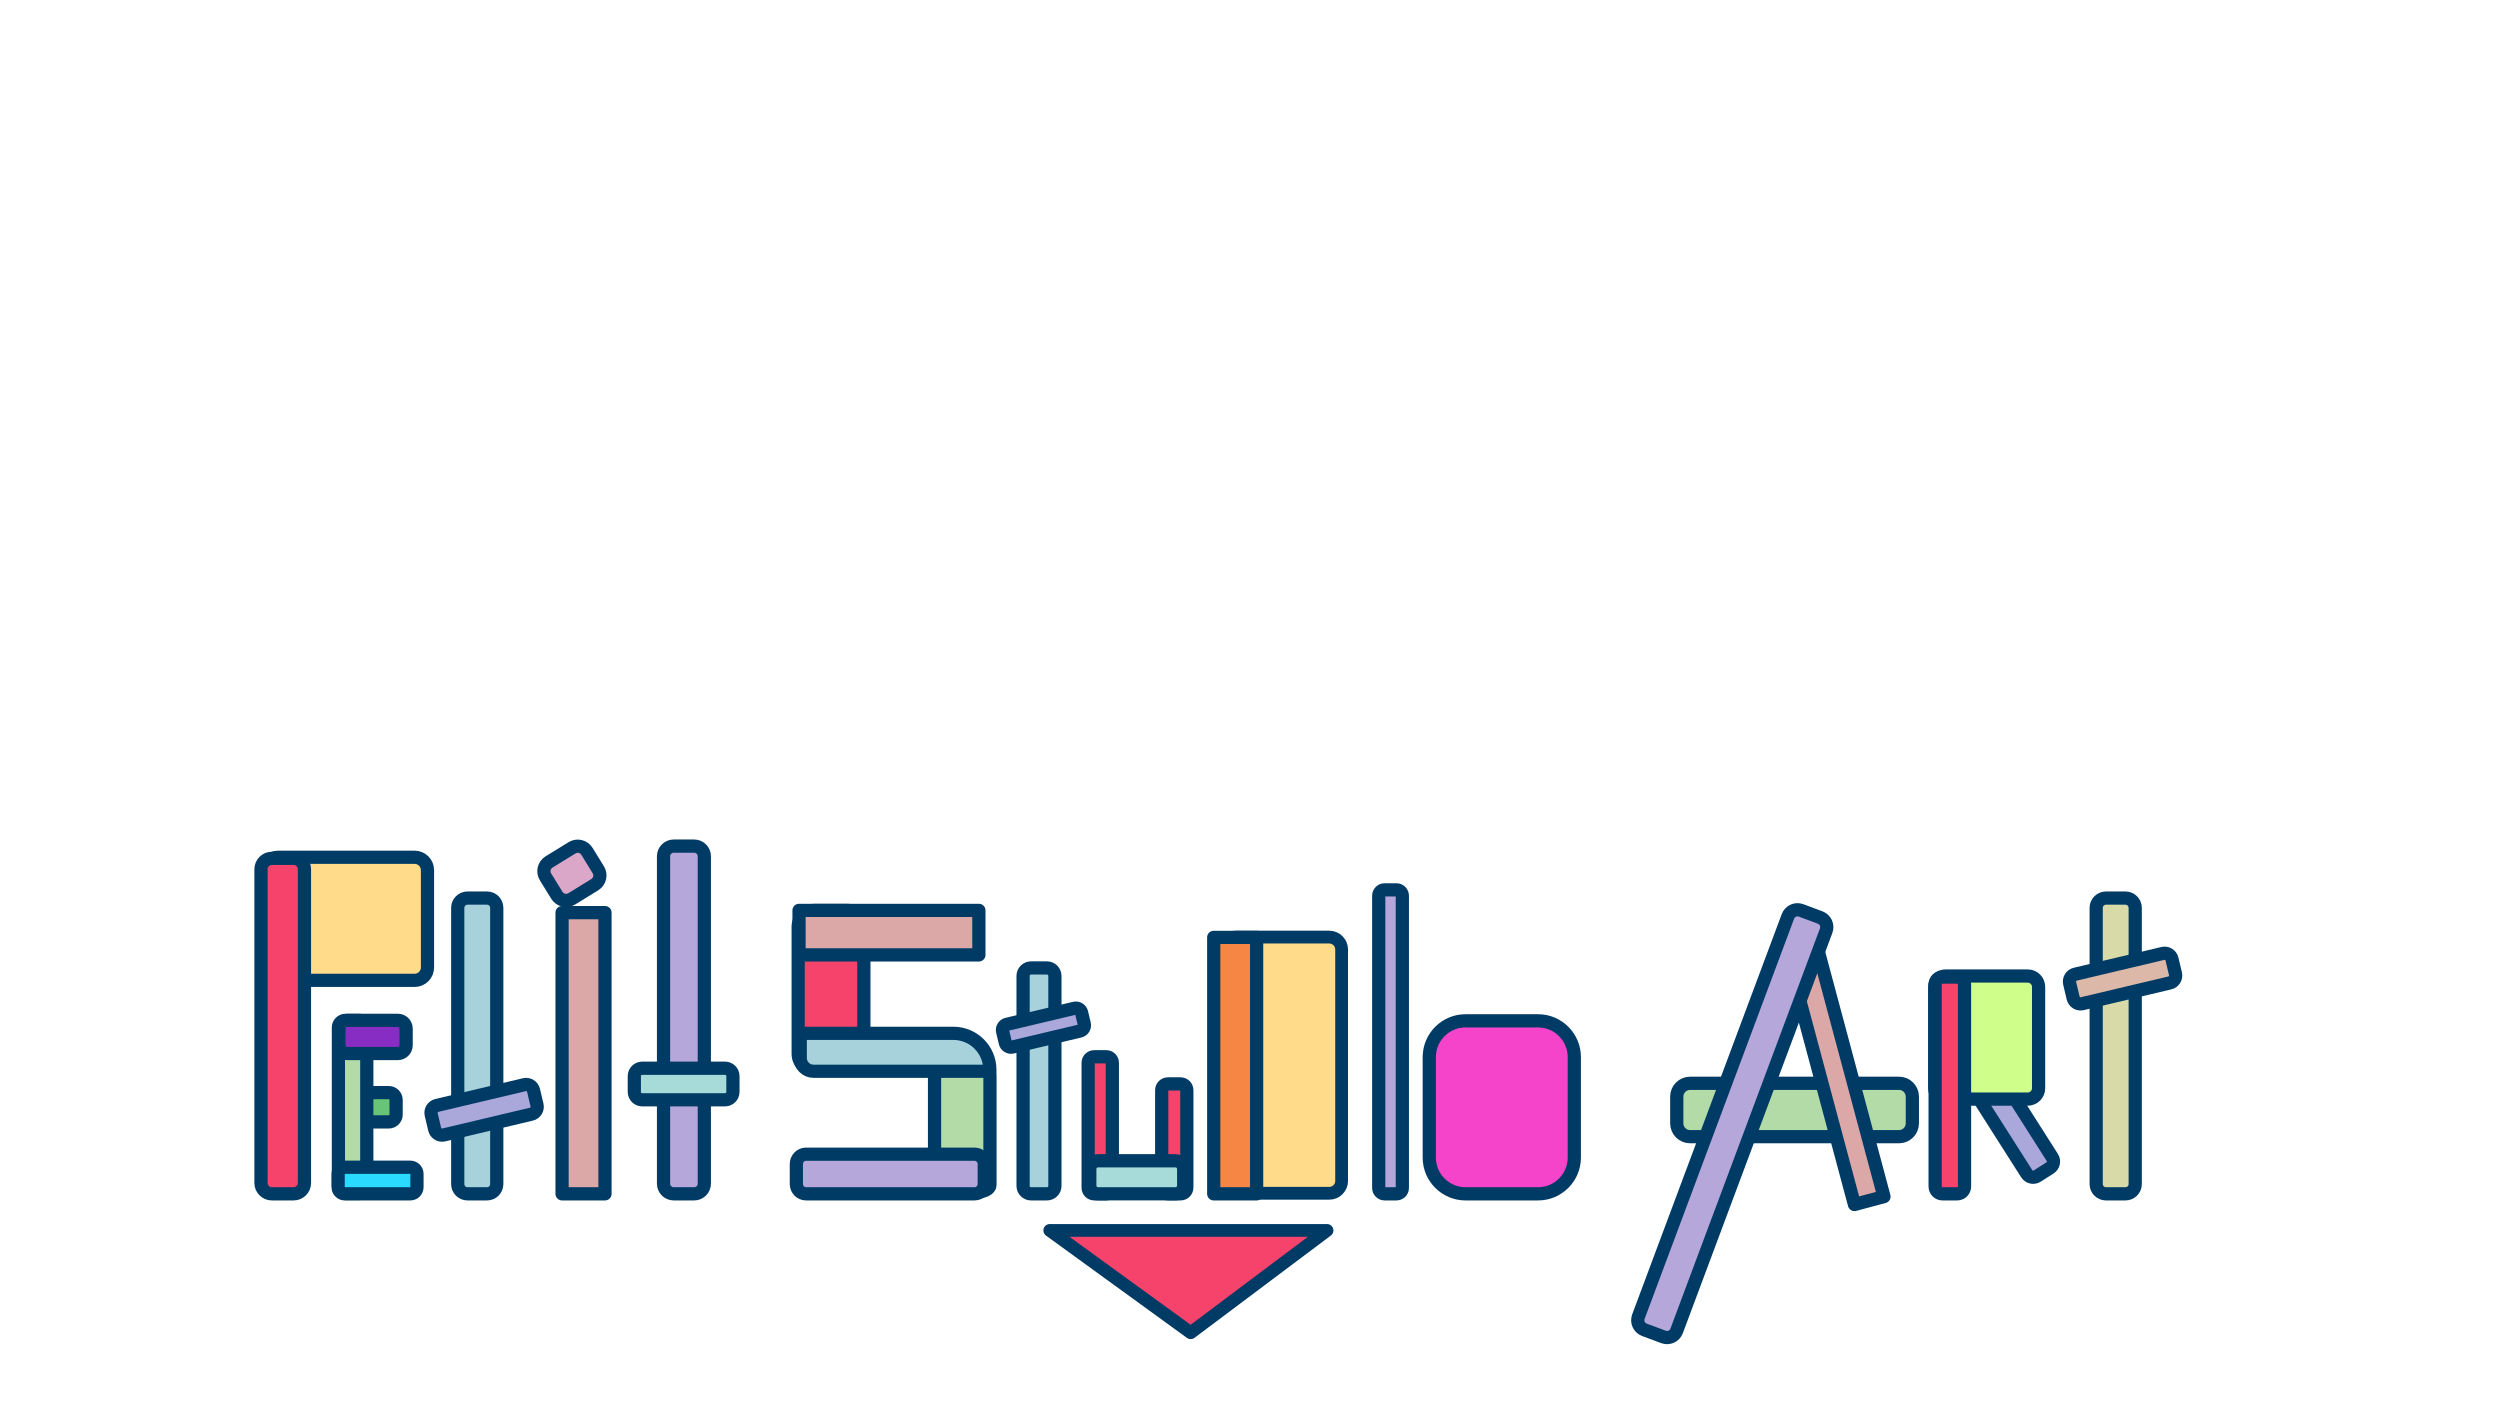 <?xml version="1.0" encoding="UTF-8" standalone="no"?><!DOCTYPE svg PUBLIC "-//W3C//DTD SVG 1.1//EN" "http://www.w3.org/Graphics/SVG/1.1/DTD/svg11.dtd"><svg width="100%" height="100%" viewBox="0 0 6667 3750" version="1.1" xmlns="http://www.w3.org/2000/svg" xmlns:xlink="http://www.w3.org/1999/xlink" xml:space="preserve" xmlns:serif="http://www.serif.com/" style="fill-rule:evenodd;clip-rule:evenodd;stroke-linecap:round;stroke-linejoin:round;stroke-miterlimit:1.5;"><g><path d="M5271.63,2883.07c-9.409,5.988 -12.186,18.488 -6.198,27.896l139.488,219.169c5.987,9.408 18.487,12.185 27.896,6.197l34.093,-21.698c9.408,-5.988 12.185,-18.488 6.197,-27.896l-139.487,-219.169c-5.988,-9.408 -18.488,-12.185 -27.896,-6.197l-34.093,21.698Z" style="fill:#aaa7db;stroke:#003b66;stroke-width:35.26px;"/><g><path d="M5436.53,2631.81c-0,-15.984 -12.977,-28.96 -28.96,-28.96l-219.165,-0c-15.983,-0 -28.96,12.976 -28.96,28.96l0,270.313c0,15.983 12.977,28.96 28.96,28.96l219.165,0c15.983,0 28.96,-12.977 28.96,-28.96l-0,-270.313Z" style="fill:#cfff8a;stroke:#003b66;stroke-width:35.26px;"/><path d="M5239.01,2625.3c-0,-10.82 -8.785,-19.604 -19.605,-19.604l-39.209,-0c-10.82,-0 -19.604,8.784 -19.604,19.604l-0,538.818c-0,10.82 8.784,19.604 19.604,19.604l39.209,0c10.82,0 19.605,-8.784 19.605,-19.604l-0,-538.818Z" style="fill:#f5436c;stroke:#003b66;stroke-width:35.26px;"/></g><g><path d="M5064.29,3031.31c19.643,0 35.592,-15.948 35.592,-35.592l-0,-71.184c-0,-19.643 -15.949,-35.592 -35.592,-35.592l-557.129,0c-19.644,0 -35.592,15.949 -35.592,35.592l0,71.184c0,19.644 15.948,35.592 35.592,35.592l557.129,0Z" style="fill:#b2dba7;stroke:#003b66;stroke-width:35.26px;"/><path d="M4833.97,2481.15l-78.745,21.099l190.225,709.928l78.744,-21.099l-190.224,-709.928Z" style="fill:#dba7a7;stroke:#003b66;stroke-width:35.26px;"/><path d="M4870,2481.89c5.255,-14.065 -1.898,-29.751 -15.963,-35.006l-50.969,-19.042c-14.066,-5.255 -29.751,1.898 -35.006,15.963l-398.814,1067.48c-5.255,14.065 1.898,29.751 15.963,35.006l50.969,19.042c14.066,5.255 29.751,-1.898 35.006,-15.963l398.814,-1067.48Z" style="fill:#b6a7db;stroke:#003b66;stroke-width:35.26px;"/></g><g><path d="M5694.2,2421.03c0,-14.362 -11.66,-26.022 -26.022,-26.022l-52.045,-0c-14.362,-0 -26.022,11.66 -26.022,26.022l-0,736.667c-0,14.362 11.66,26.022 26.022,26.022l52.045,0c14.362,0 26.022,-11.66 26.022,-26.022l0,-736.667Z" style="fill:#d8dba7;stroke:#003b66;stroke-width:35.26px;"/><path d="M5792.22,2557.61c-2.573,-10.852 -13.472,-17.573 -24.323,-15l-233.524,55.366c-10.851,2.572 -17.572,13.471 -15,24.322l9.323,39.323c2.573,10.851 13.472,17.572 24.323,15l233.524,-55.366c10.851,-2.573 17.572,-13.472 15,-24.323l-9.323,-39.322Z" style="fill:#dbb8a7;stroke:#003b66;stroke-width:35.26px;"/></g></g><g><g><path d="M1056.37,2933.32c0,-10.772 -8.745,-19.517 -19.516,-19.517l-79.723,0c-10.772,0 -19.517,8.745 -19.517,19.517l0,39.033c0,10.772 8.745,19.517 19.517,19.517l79.723,0c10.771,0 19.516,-8.745 19.516,-19.517l0,-39.033Z" style="fill:#68c477;stroke:#003b66;stroke-width:35.26px;"/><path d="M978.15,2740.08c-0,-10.445 -8.48,-18.926 -18.926,-18.926l-37.85,0c-10.445,0 -18.925,8.481 -18.925,18.926l-0,423.847c-0,10.446 8.48,18.926 18.925,18.926l37.85,-0c10.446,-0 18.926,-8.48 18.926,-18.926l-0,-423.847Z" style="fill:#b2dba7;stroke:#003b66;stroke-width:35.26px;"/><path d="M1111.97,3130.5c0,-9.792 -7.95,-17.743 -17.742,-17.743l-174.744,0c-9.792,0 -17.742,7.951 -17.742,17.743l-0,35.485c-0,9.792 7.95,17.742 17.742,17.742l174.744,0c9.792,0 17.742,-7.95 17.742,-17.742l0,-35.485Z" style="fill:#2bdaff;stroke:#003b66;stroke-width:35.26px;"/><path d="M1083.08,2743.15c-0,-12.208 -9.912,-22.119 -22.119,-22.119l-135.04,0c-12.208,0 -22.119,9.911 -22.119,22.119l-0,44.238c-0,12.208 9.911,22.119 22.119,22.119l135.04,0c12.207,0 22.119,-9.911 22.119,-22.119l-0,-44.238Z" style="fill:#872dc3;stroke:#003b66;stroke-width:35.26px;"/></g><g><path d="M1140,2320.49c0,-18.934 -15.372,-34.306 -34.305,-34.306l-364.029,0c-18.934,0 -34.306,15.372 -34.306,34.306l0,259.621c0,18.934 15.372,34.306 34.306,34.306l364.029,0c18.933,0 34.305,-15.372 34.305,-34.306l0,-259.621Z" style="fill:#ffdb8a;stroke:#003b66;stroke-width:35.26px;"/><path d="M811.923,2318.01c-0,-15.994 -12.986,-28.979 -28.98,-28.979l-57.959,-0c-15.994,-0 -28.979,12.985 -28.979,28.979l0,836.735c0,15.994 12.985,28.979 28.979,28.979l57.959,0c15.994,0 28.98,-12.985 28.98,-28.979l-0,-836.735Z" style="fill:#f5436c;stroke:#003b66;stroke-width:35.26px;"/></g><g><path d="M1324.76,2421.03c-0,-14.362 -11.66,-26.022 -26.023,-26.022l-52.044,-0c-14.362,-0 -26.022,11.66 -26.022,26.022l-0,736.667c-0,14.362 11.66,26.022 26.022,26.022l52.044,0c14.363,0 26.023,-11.66 26.023,-26.022l-0,-736.667Z" style="fill:#a7d2db;stroke:#003b66;stroke-width:35.26px;"/><path d="M1422.77,2907.61c-2.572,-10.851 -13.471,-17.572 -24.322,-14.999l-233.524,55.365c-10.852,2.573 -17.573,13.472 -15,24.323l9.323,39.323c2.573,10.851 13.471,17.572 24.323,15l233.523,-55.366c10.852,-2.573 17.573,-13.472 15,-24.323l-9.323,-39.323Z" style="fill:#aaa7db;stroke:#003b66;stroke-width:35.26px;"/></g><g><rect x="1498.93" y="2433.81" width="114.439" height="749.915" style="fill:#dba7a7;stroke:#003b66;stroke-width:35.26px;"/><path d="M1565.3,2270.35c-8.351,-13.571 -26.148,-17.81 -39.719,-9.459l-61.378,37.766c-13.571,8.35 -17.81,26.147 -9.459,39.718l30.259,49.178c8.35,13.571 26.148,17.81 39.719,9.46l61.378,-37.766c13.571,-8.351 17.809,-26.148 9.459,-39.719l-30.259,-49.178Z" style="fill:#dba7c9;stroke:#003b66;stroke-width:35.26px;"/></g><g><path d="M1878.32,2283.59c-0,-15.015 -12.191,-27.205 -27.205,-27.205l-54.411,-0c-15.015,-0 -27.205,12.19 -27.205,27.205l0,872.929c0,15.015 12.19,27.205 27.205,27.205l54.411,0c15.014,0 27.205,-12.19 27.205,-27.205l-0,-872.929Z" style="fill:#b6a7db;stroke:#003b66;stroke-width:35.26px;"/><path d="M1954.56,2911.86c0,11.612 -9.427,21.04 -21.039,21.04l-220.865,-0c-11.612,-0 -21.039,-9.428 -21.039,-21.04l-0,-42.079c-0,-11.612 9.427,-21.039 21.039,-21.039l220.865,-0c11.612,-0 21.039,9.427 21.039,21.039l0,42.079Z" style="fill:#a7dbda;stroke:#003b66;stroke-width:35.26px;"/></g></g><g><g><path d="M3577.83,2532.05c0,-18.227 -14.798,-33.025 -33.024,-33.025l-249.925,0c-18.227,0 -33.024,14.798 -33.024,33.025l-0,617.187c-0,18.227 14.797,33.024 33.024,33.024l249.925,0c18.226,0 33.024,-14.797 33.024,-33.024l0,-617.187Z" style="fill:#ffdb8a;stroke:#003b66;stroke-width:34.11px;"/><rect x="3236.76" y="2499.8" width="114.439" height="683.926" style="fill:#f58643;stroke:#003b66;stroke-width:35.26px;"/></g><g><path d="M4198.36,2819.05c0,-53.363 -43.324,-96.688 -96.688,-96.688l-193.375,0c-53.363,0 -96.687,43.325 -96.687,96.688l-0,267.985c-0,53.363 43.324,96.687 96.687,96.687l193.375,0c53.364,0 96.688,-43.324 96.688,-96.687l0,-267.985Z" style="fill:#f543ca;stroke:#003b66;stroke-width:35.26px;"/></g><g><path d="M2966.4,2834.33c0,-8.902 -7.227,-16.13 -16.129,-16.13l-32.258,0c-8.902,0 -16.129,7.228 -16.129,16.13l-0,333.268c-0,8.902 7.227,16.129 16.129,16.129l32.258,0c8.902,0 16.129,-7.227 16.129,-16.129l0,-333.268Z" style="fill:#f5436c;stroke:#003b66;stroke-width:35.26px;"/><path d="M3165.03,2907.3c-0,-9.247 -7.508,-16.754 -16.755,-16.754l-33.508,-0c-9.247,-0 -16.755,7.507 -16.755,16.754l0,259.669c0,9.247 7.508,16.754 16.755,16.754l33.508,0c9.247,0 16.755,-7.507 16.755,-16.754l-0,-259.669Z" style="fill:#f5436c;stroke:#003b66;stroke-width:35.26px;"/><path d="M3156.63,3161.64c0,12.16 -9.872,22.033 -22.033,22.033l-206.306,0c-12.16,0 -22.033,-9.873 -22.033,-22.033l-0,-44.067c-0,-12.16 9.873,-22.033 22.033,-22.033l206.306,0c12.161,0 22.033,9.873 22.033,22.033l0,44.067Z" style="fill:#a7dbda;stroke:#003b66;stroke-width:35.26px;"/></g><g><path d="M2303.76,2471.63c0,-24.173 -19.625,-43.798 -43.798,-43.798l-87.598,-0c-24.173,-0 -43.798,19.625 -43.798,43.798l-0,338.593c-0,24.174 19.625,43.799 43.798,43.799l87.598,0c24.173,0 43.798,-19.625 43.798,-43.799l0,-338.593Z" style="fill:#f5436c;stroke:#003b66;stroke-width:35.26px;"/><path d="M2640.02,2866.28c-0,-10.178 -16.559,-18.442 -36.954,-18.442l-73.909,-0c-20.395,-0 -36.954,8.264 -36.954,18.442l0,294.293c0,10.179 16.559,18.443 36.954,18.443l73.909,-0c20.395,-0 36.954,-8.264 36.954,-18.443l-0,-294.293Z" style="fill:#b2dba7;stroke:#003b66;stroke-width:35.26px;"/><path d="M2134.09,2755.68l-0,65.786c-0,19.52 15.825,35.345 35.345,35.345c114.872,0 470.299,0 470.299,0l0,-3.937c0,-53.679 -43.515,-97.194 -97.194,-97.194c-146.878,0 -408.45,0 -408.45,0Z" style="fill:#a7d2db;stroke:#003b66;stroke-width:35.26px;"/><path d="M2610.48,2546.5l0,-118.704l-479.614,0l0,118.704l479.614,-0Z" style="fill:#dba7a7;stroke:#003b66;stroke-width:35.26px;"/><path d="M2149.45,3077.99c-14.206,0 -25.739,11.844 -25.739,26.432l0,52.864c0,14.589 11.533,26.432 25.739,26.432l449.627,0c14.205,0 25.738,-11.843 25.738,-26.432l-0,-52.864c-0,-14.588 -11.533,-26.432 -25.738,-26.432l-449.627,0Z" style="fill:#b6a7db;stroke:#003b66;stroke-width:35.26px;"/></g><g><path d="M2813.22,2602.56c-0,-11.711 -9.509,-21.219 -21.22,-21.219l-42.44,-0c-11.711,-0 -21.219,9.508 -21.219,21.219l-0,559.94c-0,11.711 9.508,21.219 21.219,21.219l42.44,0c11.711,0 21.22,-9.508 21.22,-21.219l-0,-559.94Z" style="fill:#a7d2db;stroke:#003b66;stroke-width:35.26px;"/><path d="M2884.35,2700.42c-1.985,-8.376 -10.398,-13.564 -18.774,-11.578l-180.259,42.737c-8.376,1.986 -13.564,10.399 -11.578,18.775l7.196,30.353c1.986,8.376 10.399,13.565 18.775,11.579l180.258,-42.738c8.377,-1.985 13.565,-10.398 11.579,-18.774l-7.197,-30.354Z" style="fill:#aaa7db;stroke:#003b66;stroke-width:35.26px;"/></g><g><path d="M3739.76,2388.8c0,-8.691 -7.056,-15.746 -15.746,-15.746l-31.494,-0c-8.691,-0 -15.747,7.055 -15.747,15.746l0,779.18c0,8.69 7.056,15.746 15.747,15.746l31.494,0c8.69,0 15.746,-7.056 15.746,-15.746l0,-779.18Z" style="fill:#b6a7db;stroke:#003b66;stroke-width:35.26px;"/></g></g><path d="M3175.34,3554.05l363.562,-272.74l-739.344,0l375.782,272.74Z" style="fill:#f5436c;stroke:#003b66;stroke-width:34.11px;"/></svg>